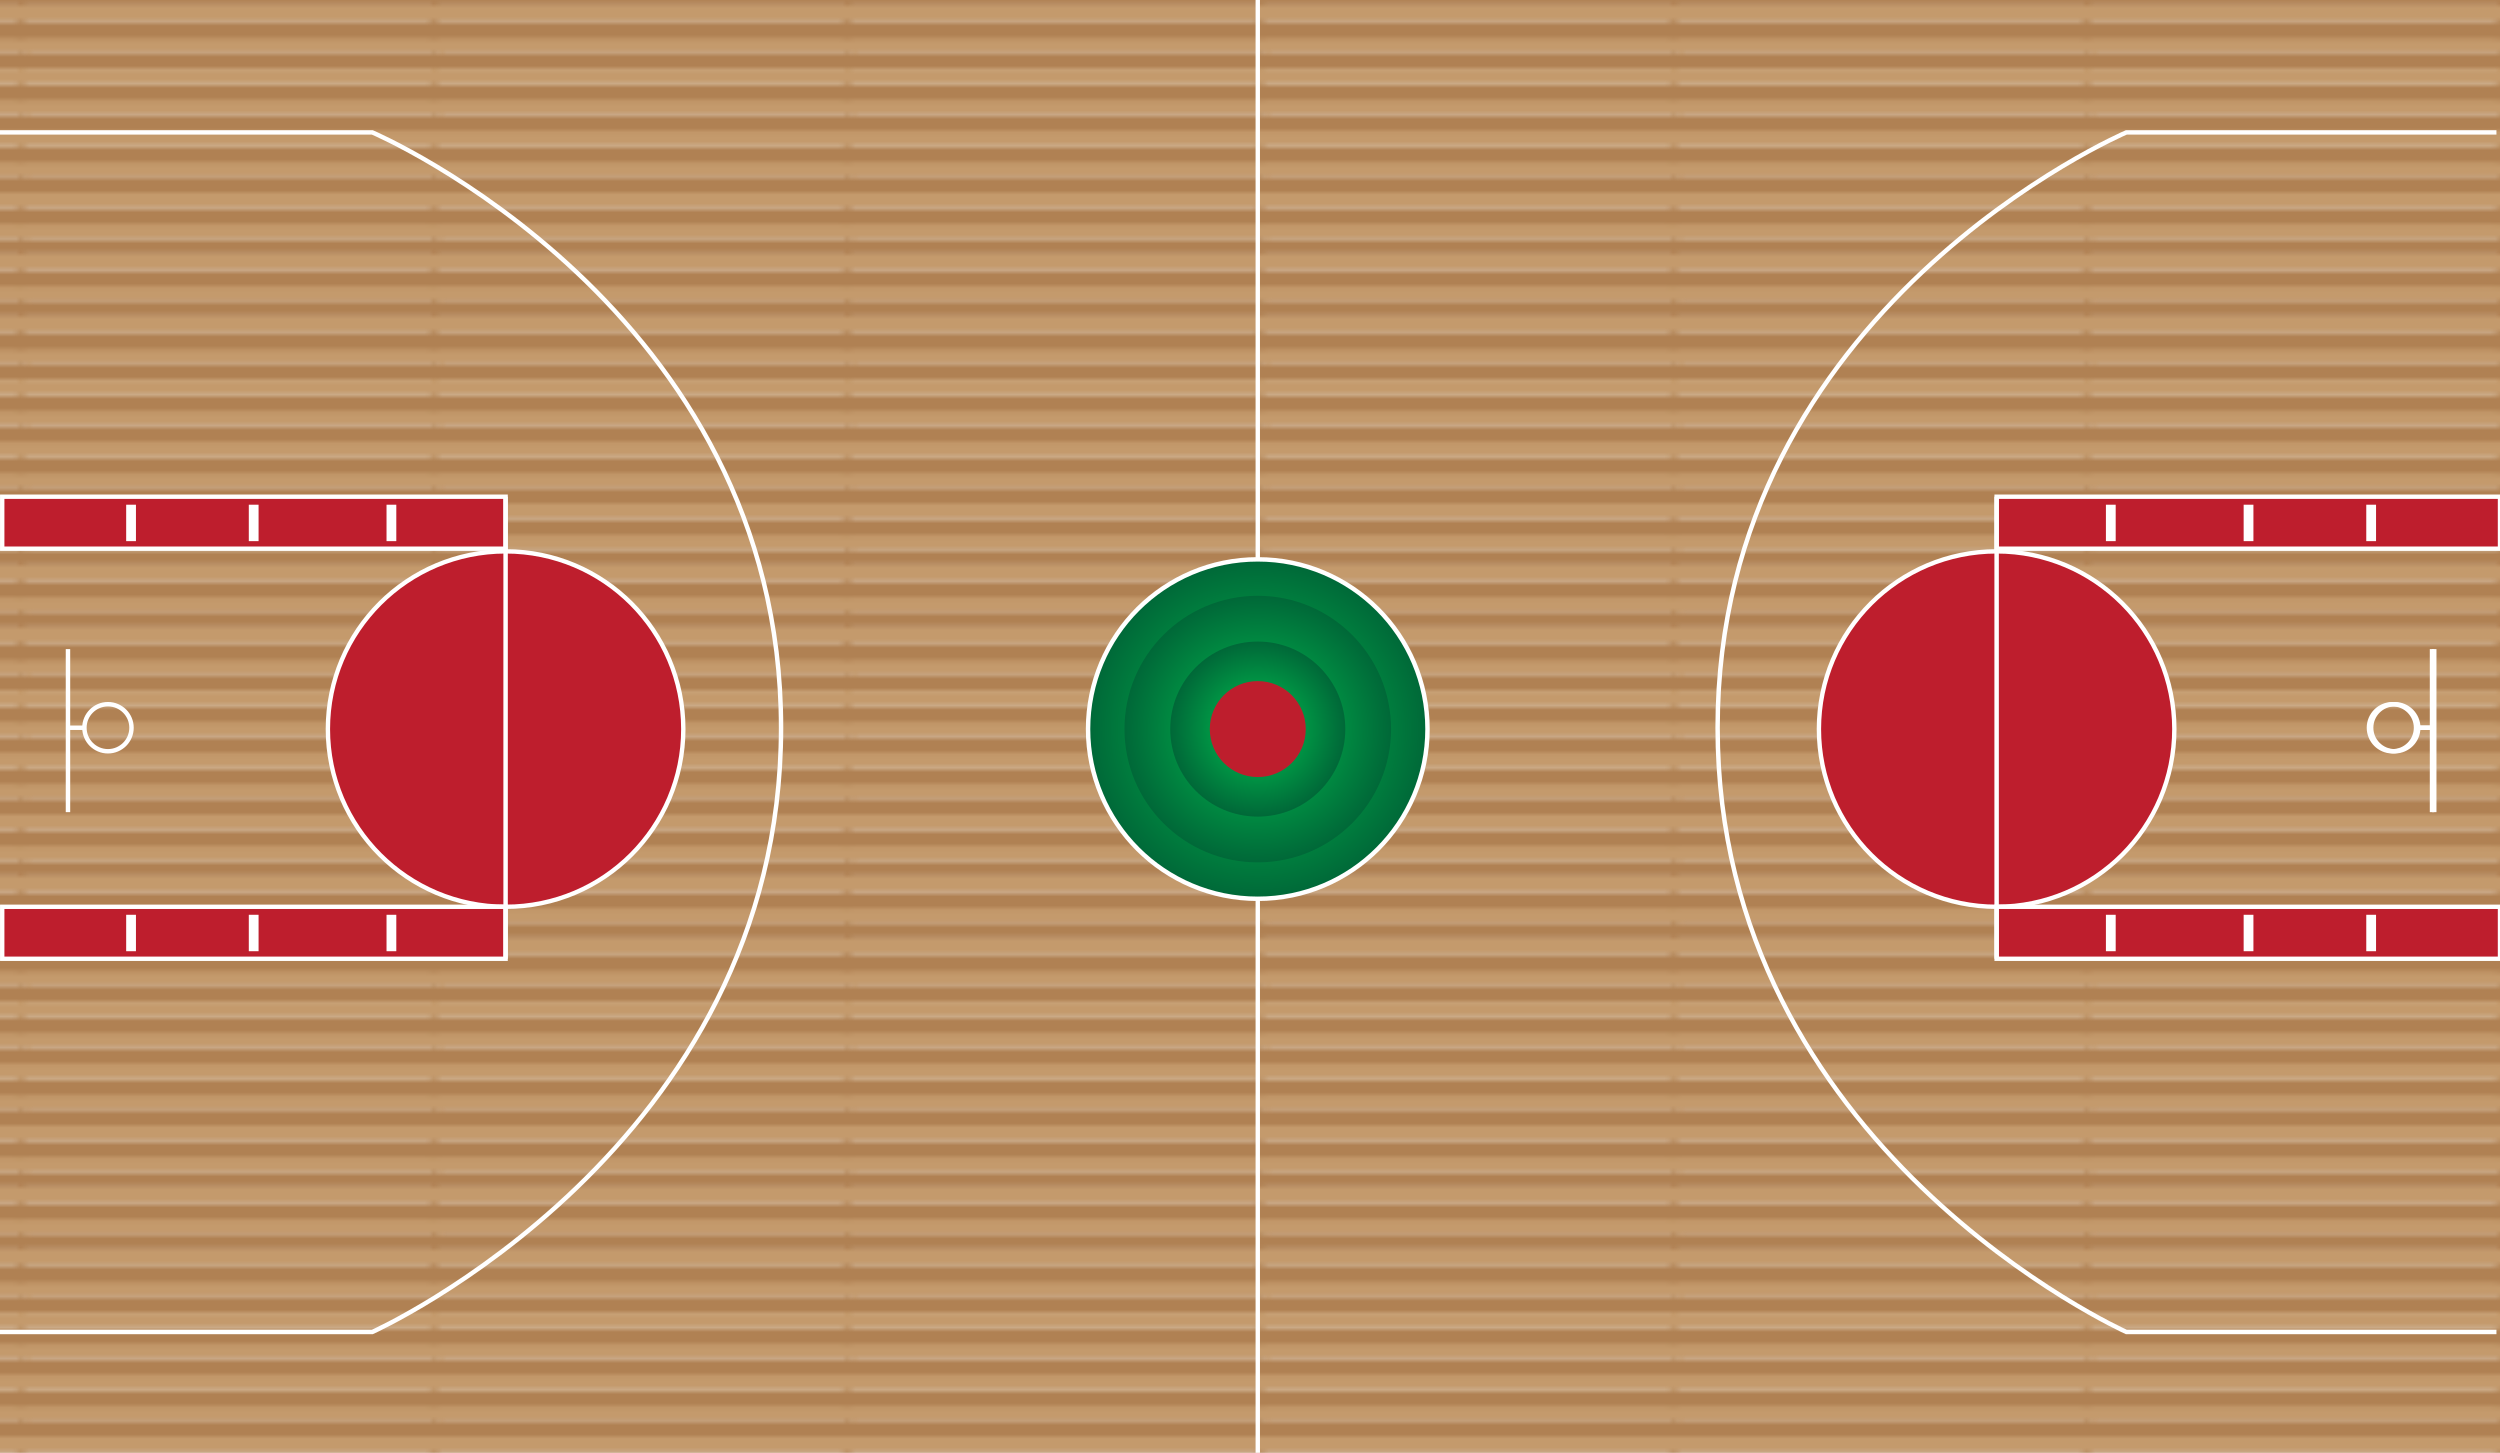 <?xml version="1.0" encoding="utf-8"?>
<!-- Generator: Adobe Illustrator 18.1.1, SVG Export Plug-In . SVG Version: 6.00 Build 0)  -->
<!DOCTYPE svg PUBLIC "-//W3C//DTD SVG 1.1//EN" "http://www.w3.org/Graphics/SVG/1.1/DTD/svg11.dtd">
<svg version="1.1" id="Layer_1" xmlns="http://www.w3.org/2000/svg" xmlns:xlink="http://www.w3.org/1999/xlink" x="0px" y="0px"
	 viewBox="0 0 562.7 327" enable-background="new 0 0 562.7 327" xml:space="preserve">
<pattern  x="-86.9" y="-131.7" width="92.5" height="69.7" patternUnits="userSpaceOnUse" id="New_Pattern" viewBox="92.5 -70 92.5 69.7" overflow="visible">
	<g>
		<polygon fill="none" points="92.5,-70 185,-70 185,-0.3 92.5,-0.3 		"/>
		<g>
			<polygon fill="#C49A6C" points="277.5,-3.6 183.6,-3.6 183.6,-7.1 277.5,-7.1 			"/>
			<polygon fill="#B08153" points="277.5,-7.1 183.6,-7.1 183.6,-10.7 277.5,-10.7 			"/>
			<polygon fill="#B08153" points="277.5,0 183,0 183,-3.6 277.5,-3.6 			"/>
		</g>
		<g>
			<polygon fill="#C49A6C" points="185.9,-10.6 92.5,-10.6 92.5,-14.2 185.9,-14.2 			"/>
			<polygon fill="#C49A6C" points="185,-3.6 91.1,-3.6 91.1,-7.1 185,-7.1 			"/>
			<polygon fill="#B08153" points="185,-7.1 91.1,-7.1 91.1,-10.7 185,-10.7 			"/>
			<polygon fill="#B08153" points="185,0 90.5,0 90.5,-3.6 185,-3.6 			"/>
		</g>
		<g>
			<polygon fill="#C49A6C" points="93.4,-10.6 0,-10.6 0,-14.2 93.4,-14.2 			"/>
		</g>
		<g>
			<polygon fill="#C49A6C" points="277.5,-17.5 183.6,-17.5 183.6,-21.1 277.5,-21.1 			"/>
			<polygon fill="#B08153" points="277.5,-21.1 183.6,-21.1 183.6,-24.6 277.5,-24.6 			"/>
			<polygon fill="#B08153" points="277.5,-13.9 183,-13.9 183,-17.5 277.5,-17.5 			"/>
		</g>
		<g>
			<polygon fill="#C49A6C" points="185.9,-24.6 92.5,-24.6 92.5,-28.2 185.9,-28.2 			"/>
			<polygon fill="#C49A6C" points="185,-17.5 91.1,-17.5 91.1,-21.1 185,-21.1 			"/>
			<polygon fill="#B08153" points="185,-21.1 91.1,-21.1 91.1,-24.6 185,-24.6 			"/>
			<polygon fill="#B08153" points="185,-13.9 90.5,-13.9 90.5,-17.5 185,-17.5 			"/>
		</g>
		<g>
			<polygon fill="#C49A6C" points="93.4,-24.6 0,-24.6 0,-28.2 93.4,-28.2 			"/>
		</g>
		<g>
			<polygon fill="#C49A6C" points="277.5,-31.5 183.6,-31.5 183.6,-35 277.5,-35 			"/>
			<polygon fill="#B08153" points="277.5,-35 183.6,-35 183.6,-38.6 277.5,-38.6 			"/>
			<polygon fill="#B08153" points="277.5,-27.9 183,-27.9 183,-31.5 277.5,-31.5 			"/>
		</g>
		<g>
			<polygon fill="#C49A6C" points="185.9,-38.5 92.5,-38.5 92.5,-42.1 185.9,-42.1 			"/>
			<polygon fill="#C49A6C" points="185,-31.5 91.1,-31.5 91.1,-35 185,-35 			"/>
			<polygon fill="#B08153" points="185,-35 91.1,-35 91.1,-38.6 185,-38.6 			"/>
			<polygon fill="#B08153" points="185,-27.9 90.5,-27.9 90.5,-31.5 185,-31.5 			"/>
		</g>
		<g>
			<polygon fill="#C49A6C" points="93.4,-38.5 0,-38.5 0,-42.1 93.4,-42.1 			"/>
		</g>
		<g>
			<polygon fill="#C49A6C" points="277.5,-45.4 183.6,-45.4 183.6,-49 277.5,-49 			"/>
			<polygon fill="#B08153" points="277.5,-48.9 183.6,-48.9 183.6,-52.5 277.5,-52.5 			"/>
			<polygon fill="#B08153" points="277.5,-41.8 183,-41.8 183,-45.4 277.5,-45.4 			"/>
		</g>
		<g>
			<polygon fill="#C49A6C" points="185.9,-52.5 92.5,-52.5 92.5,-56.1 185.9,-56.1 			"/>
			<polygon fill="#C49A6C" points="185,-45.4 91.1,-45.4 91.1,-49 185,-49 			"/>
			<polygon fill="#B08153" points="185,-48.9 91.1,-48.9 91.1,-52.5 185,-52.5 			"/>
			<polygon fill="#B08153" points="185,-41.8 90.5,-41.8 90.5,-45.4 185,-45.4 			"/>
		</g>
		<g>
			<polygon fill="#C49A6C" points="93.4,-52.5 0,-52.5 0,-56.1 93.4,-56.1 			"/>
		</g>
		<g>
			<polygon fill="#C49A6C" points="277.5,-59.4 183.6,-59.4 183.6,-62.9 277.5,-62.9 			"/>
			<polygon fill="#B08153" points="277.5,-62.9 183.6,-62.9 183.6,-66.5 277.5,-66.5 			"/>
			<polygon fill="#B08153" points="277.5,-55.8 183,-55.8 183,-59.4 277.5,-59.4 			"/>
		</g>
		<g>
			<polygon fill="#C49A6C" points="185.9,-66.4 92.5,-66.4 92.5,-70 185.9,-70 			"/>
			<polygon fill="#C49A6C" points="185,-59.4 91.1,-59.4 91.1,-62.9 185,-62.9 			"/>
			<polygon fill="#B08153" points="185,-62.9 91.1,-62.9 91.1,-66.5 185,-66.5 			"/>
			<polygon fill="#B08153" points="185,-55.8 90.5,-55.8 90.5,-59.4 185,-59.4 			"/>
		</g>
		<g>
			<polygon fill="#C49A6C" points="93.4,-66.4 0,-66.4 0,-70 93.4,-70 			"/>
		</g>
		<g>
			<polygon fill="#B08153" points="277.5,-69.7 183,-69.7 183,-73.3 277.5,-73.3 			"/>
		</g>
		<g>
			<polygon fill="#B08153" points="185,-69.7 90.5,-69.7 90.5,-73.3 185,-73.3 			"/>
		</g>
	</g>
</pattern>
<rect x="0" y="0" fill="url(#New_Pattern)" width="562.7" height="327"/>
<line fill="none" stroke="#FFFFFF" stroke-width="0.986" stroke-miterlimit="10" x1="283.1" y1="327" x2="283.1" y2="0"/>
<radialGradient id="SVGID_1_" cx="283.122" cy="164.125" r="38.25" gradientUnits="userSpaceOnUse">
	<stop  offset="0" style="stop-color:#39B54A"/>
	<stop  offset="0.532" style="stop-color:#009444"/>
	<stop  offset="1" style="stop-color:#006838"/>
</radialGradient>
<circle fill="url(#SVGID_1_)" stroke="#FFFFFF" stroke-miterlimit="10" cx="283.1" cy="164.1" r="38.2"/>
<radialGradient id="SVGID_2_" cx="283.122" cy="164.125" r="30" gradientUnits="userSpaceOnUse">
	<stop  offset="0" style="stop-color:#39B54A"/>
	<stop  offset="0.532" style="stop-color:#009444"/>
	<stop  offset="1" style="stop-color:#006838"/>
</radialGradient>
<circle fill="url(#SVGID_2_)" cx="283.1" cy="164.1" r="30"/>
<radialGradient id="SVGID_3_" cx="283.122" cy="164.125" r="19.667" gradientUnits="userSpaceOnUse">
	<stop  offset="0" style="stop-color:#39B54A"/>
	<stop  offset="0.532" style="stop-color:#009444"/>
	<stop  offset="1" style="stop-color:#006838"/>
</radialGradient>
<circle fill="url(#SVGID_3_)" cx="283.1" cy="164.1" r="19.7"/>
<path fill="none" stroke="#FFFFFF" stroke-miterlimit="10" d="M0,29.8h83.8c0,0,92,39.3,92,134s-92,136-92,136H0"/>
<path fill="none" stroke="#FFFFFF" stroke-miterlimit="10" d="M561.9,29.8h-83.3c0,0-92,39.3-92,134s92,136,92,136h83.3"/>
<line fill="none" stroke="#FFFFFF" stroke-miterlimit="10" x1="15.3" y1="146.1" x2="15.3" y2="182.8"/>
<line fill="none" stroke="#FFFFFF" stroke-miterlimit="10" x1="19.1" y1="163.8" x2="15.3" y2="163.8"/>
<circle fill="none" stroke="#FFFFFF" stroke-miterlimit="10" cx="24.3" cy="163.8" r="5.3"/>
<circle fill="#BE1E2D" stroke="#FFFFFF" stroke-width="0.985" stroke-miterlimit="10" cx="113.8" cy="164.1" r="40"/>
<line fill="none" stroke="#FFFFFF" stroke-miterlimit="10" x1="547.4" y1="146.1" x2="547.4" y2="182.8"/>
<line fill="none" stroke="#FFFFFF" stroke-miterlimit="10" x1="543.7" y1="163.8" x2="547.4" y2="163.8"/>
<circle fill="none" stroke="#FFFFFF" stroke-miterlimit="10" cx="538.5" cy="163.8" r="5.3"/>
<circle fill="#BE1E2D" cx="283.1" cy="164.1" r="10.8"/>
<rect x="0.5" y="204.1" fill="#BE1E2D" stroke="#FFFFFF" stroke-width="0.985" stroke-miterlimit="10" width="113.3" height="11.7"/>
<rect x="0.5" y="111.8" fill="#BE1E2D" stroke="#FFFFFF" stroke-width="0.985" stroke-miterlimit="10" width="113.3" height="11.7"/>
<line fill="none" stroke="#FFFFFF" stroke-miterlimit="10" x1="113.8" y1="111.8" x2="113.8" y2="215.8"/>
<rect x="28.4" y="113.6" fill="#FFFFFF" width="2.2" height="8.2"/>
<rect x="56" y="113.6" fill="#FFFFFF" width="2.2" height="8.2"/>
<rect x="87" y="113.6" fill="#FFFFFF" width="2.2" height="8.2"/>
<rect x="28.4" y="205.9" fill="#FFFFFF" width="2.2" height="8.2"/>
<rect x="56" y="205.9" fill="#FFFFFF" width="2.2" height="8.2"/>
<rect x="87" y="205.9" fill="#FFFFFF" width="2.2" height="8.2"/>
<line fill="none" stroke="#FFFFFF" stroke-miterlimit="10" x1="547.9" y1="146.1" x2="547.9" y2="182.8"/>
<line fill="none" stroke="#FFFFFF" stroke-miterlimit="10" x1="544.2" y1="163.8" x2="547.9" y2="163.8"/>
<circle fill="none" stroke="#FFFFFF" stroke-miterlimit="10" cx="539" cy="163.8" r="5.3"/>
<circle fill="#BE1E2D" stroke="#FFFFFF" stroke-width="0.985" stroke-miterlimit="10" cx="449.4" cy="164.1" r="40"/>
<rect x="449.4" y="204.1" fill="#BE1E2D" stroke="#FFFFFF" stroke-width="0.985" stroke-miterlimit="10" width="113.3" height="11.7"/>
<rect x="449.4" y="111.8" fill="#BE1E2D" stroke="#FFFFFF" stroke-width="0.985" stroke-miterlimit="10" width="113.3" height="11.7"/>
<line fill="none" stroke="#FFFFFF" stroke-miterlimit="10" x1="449.4" y1="111.8" x2="449.4" y2="215.8"/>
<rect x="532.6" y="113.6" fill="#FFFFFF" width="2.2" height="8.2"/>
<rect x="505" y="113.6" fill="#FFFFFF" width="2.2" height="8.2"/>
<rect x="474" y="113.6" fill="#FFFFFF" width="2.2" height="8.2"/>
<rect x="532.6" y="205.9" fill="#FFFFFF" width="2.2" height="8.2"/>
<rect x="505" y="205.9" fill="#FFFFFF" width="2.2" height="8.2"/>
<rect x="474" y="205.9" fill="#FFFFFF" width="2.2" height="8.2"/>
<g>
</g>
<g>
</g>
<g>
</g>
<g>
</g>
<g>
</g>
<g>
</g>
</svg>
